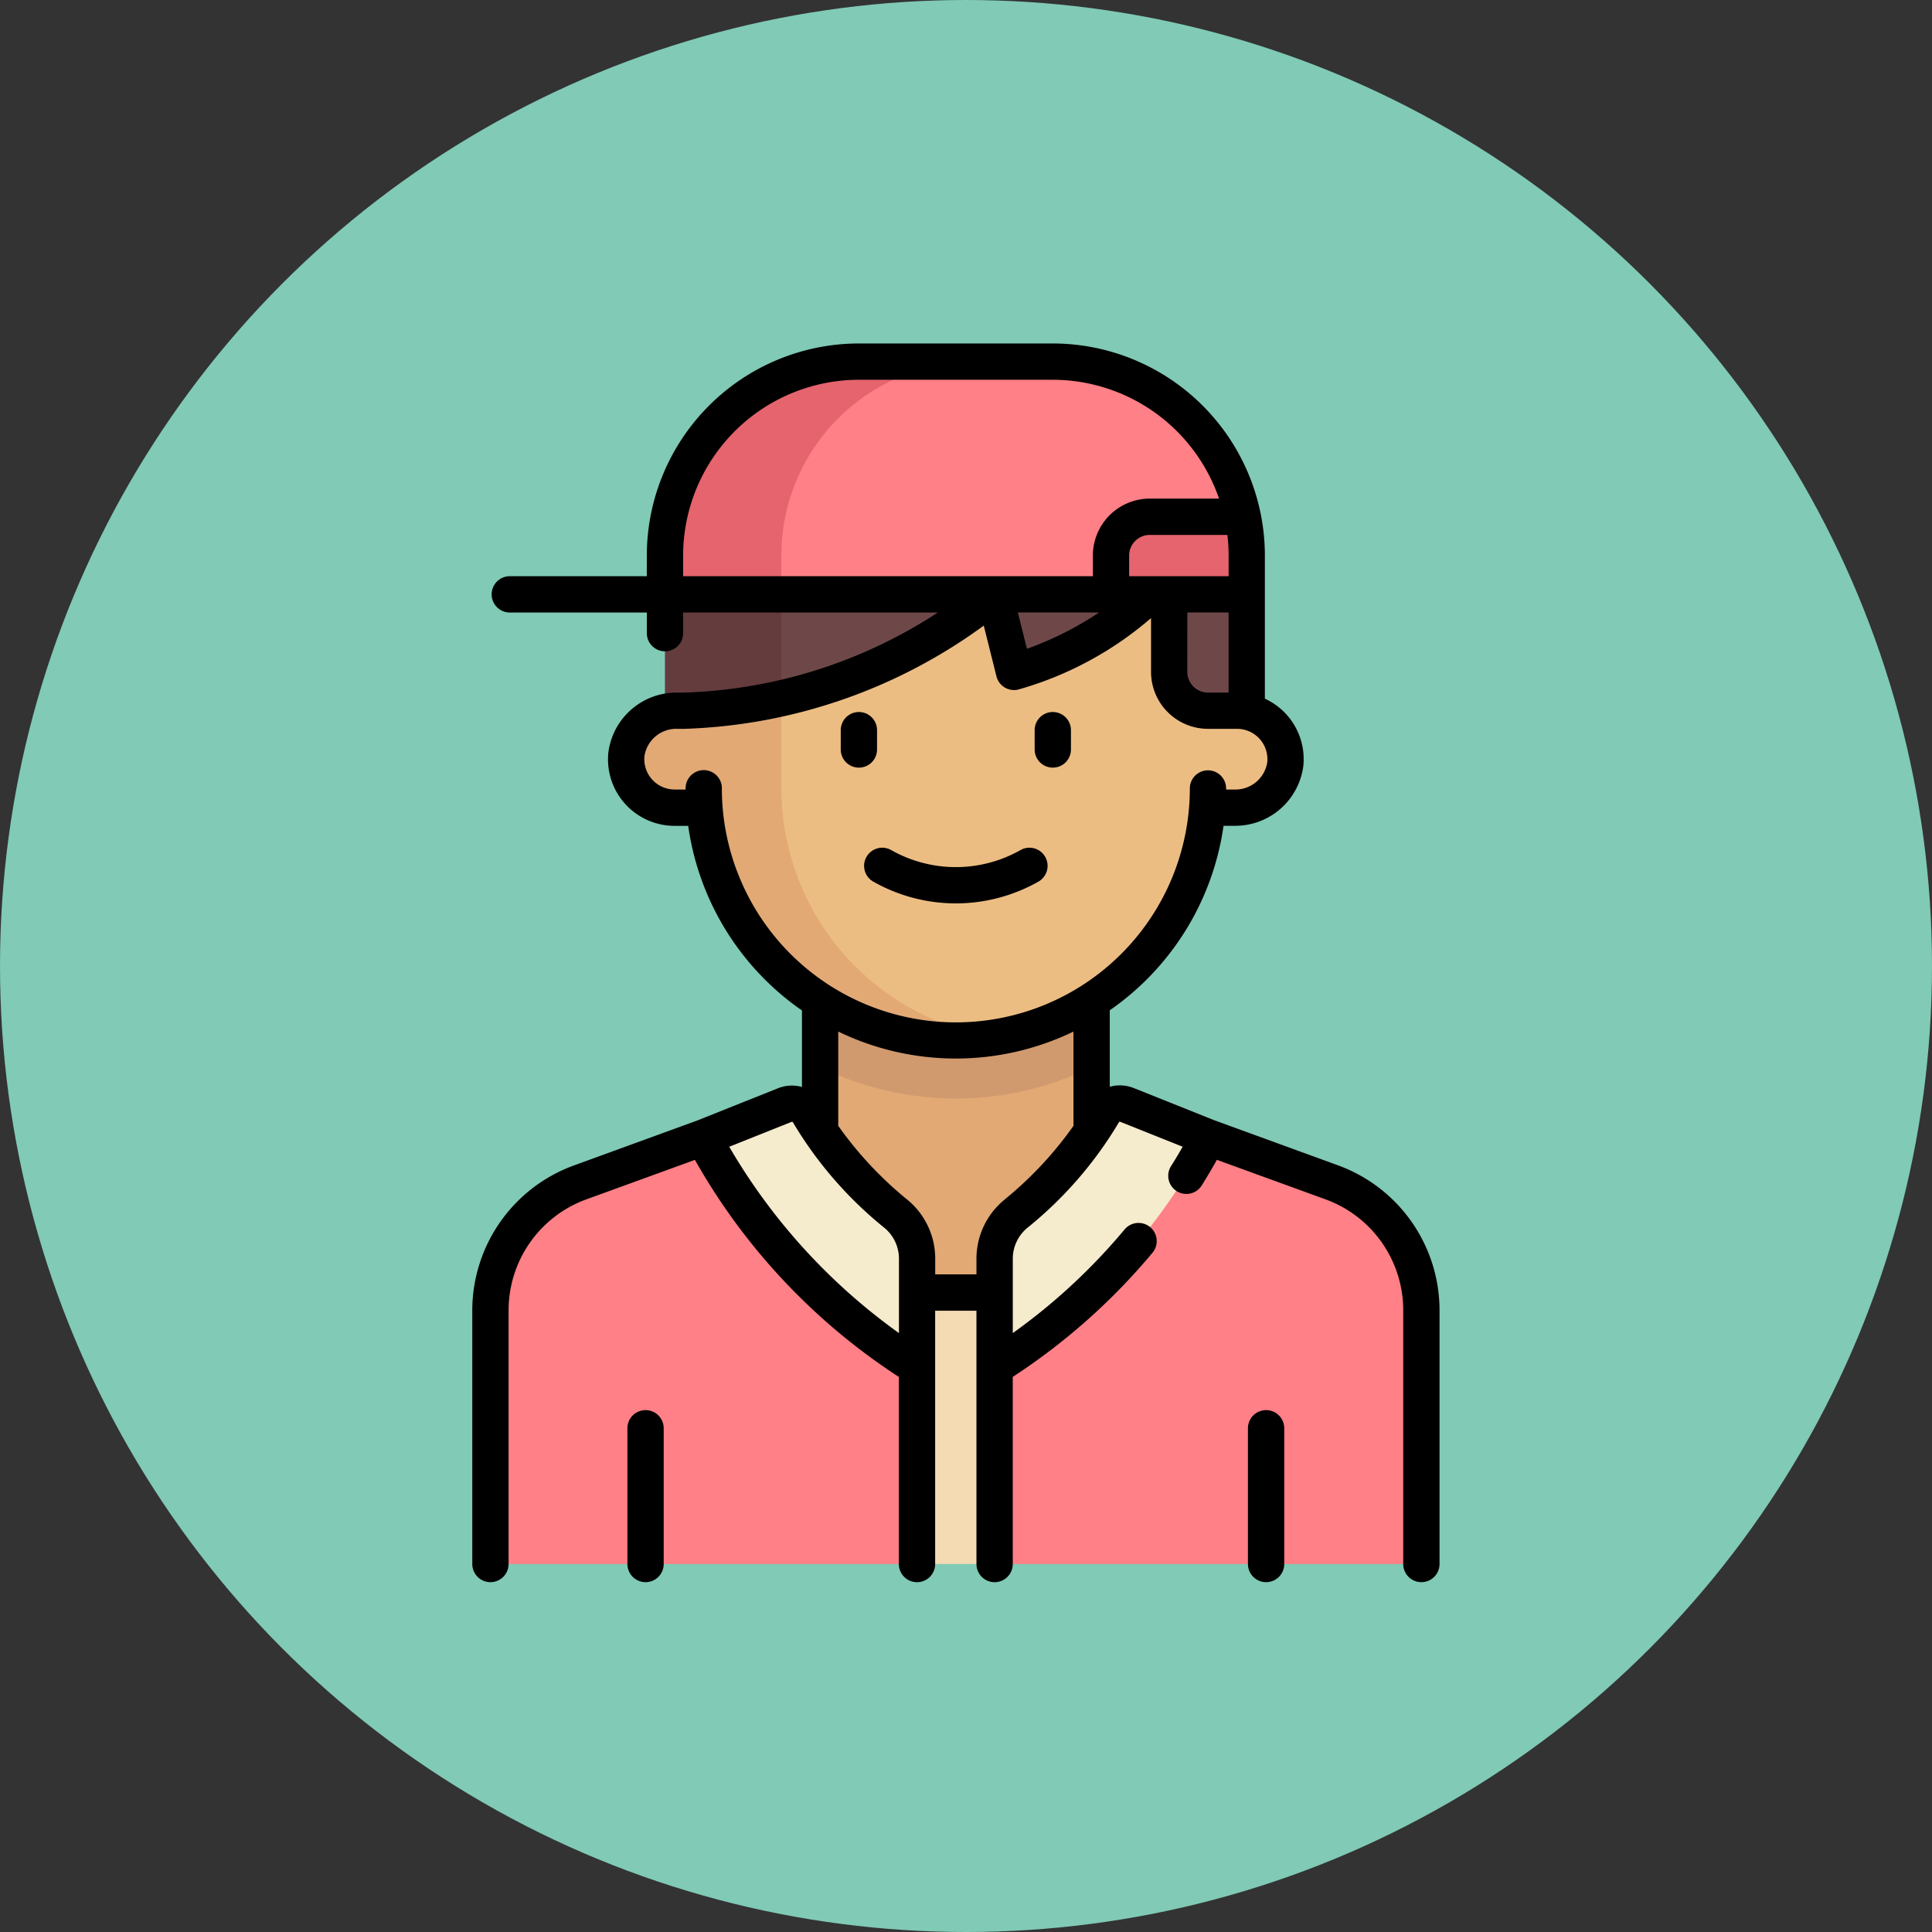 <svg xmlns="http://www.w3.org/2000/svg" width="90" height="90" viewBox="0 0 90 90"><rect x="0" y="0" width="90" height="90" fill="#333333" stroke="none"/><g transform="translate(-1125 -18492)"><circle cx="45" cy="45" r="45" transform="translate(1125 18492)" fill="#80cab6"/><g transform="translate(1090.887 18508)"><g transform="translate(56.958 0.845)"><path d="M199.887,256h12.648v16.262H199.887Z" transform="translate(-184.529 -227.994)" fill="#e2a975"/><path d="M229.356,404.922h-3.614l-1.807-12.648h7.228Z" transform="translate(-205.866 -348.909)" fill="#f4dbb3"/><path d="M73.551,328.145l-5.775,2.1a6.324,6.324,0,0,0-4.163,5.943V348.02H83.488v-9.034Z" transform="translate(-63.613 -292.008)" fill="#ff8086"/><path d="M199.887,260.852a14.321,14.321,0,0,0,12.648,0V256H199.887Z" transform="translate(-184.529 -227.994)" fill="#d19a6e"/><path d="M148.184,109.114h-1.355v-5.421H123.34v5.421h-.9c-1.247,0-2.71,1.011-2.71,2.259a2.259,2.259,0,0,0,2.259,2.259h1.4a11.733,11.733,0,0,0,23.4,0h1.4a2.259,2.259,0,0,0,0-4.517Z" transform="translate(-113.402 -92.852)" fill="#ecbd83"/><path d="M126.953,112.728v-9.034H123.34v5.421h-1.355a2.259,2.259,0,0,0,0,4.517h1.4A11.661,11.661,0,0,0,136.9,124.321a11.737,11.737,0,0,1-9.943-11.592Z" transform="translate(-113.402 -92.853)" fill="#e2a975"/><path d="M151.79,87.661l3.616,6.869a21.08,21.08,0,0,0,9.935-5.062l.9,3.614s4.517-.9,7.227-3.614v3.614a1.807,1.807,0,0,0,1.807,1.807h1.807V87.661Z" transform="translate(-141.852 -78.627)" fill="#6e4848"/><path d="M141.179,87.661h-3.614l-1.807,1.807v5.324a17.713,17.713,0,0,0,5.421-.274Z" transform="translate(-127.627 -78.627)" fill="#643c3e"/><path d="M153.827,7.5h-9.034a9.034,9.034,0,0,0-9.034,9.034v1.807h27.1V16.534A9.034,9.034,0,0,0,153.827,7.5Z" transform="translate(-127.628 -7.5)" fill="#ff8086"/><path d="M161.728,321.414a2.719,2.719,0,0,0-1.011-2.105,17.621,17.621,0,0,1-4.044-4.663.9.9,0,0,0-1.116-.385l-3.767,1.507a27.851,27.851,0,0,0,9.938,10.7v-5.05Z" transform="translate(-141.852 -279.631)" fill="#f5ebcd"/><path d="M150.213,7.5h-5.421a9.034,9.034,0,0,0-9.034,9.034v1.807h5.421V16.534A9.034,9.034,0,0,1,150.213,7.5Z" transform="translate(-127.627 -7.5)" fill="#e5646e"/><path d="M326.272,71.629h-4.336a1.807,1.807,0,0,0-1.807,1.807v1.807h6.324V73.436A9.081,9.081,0,0,0,326.272,71.629Z" transform="translate(-291.22 -64.402)" fill="#e5646e"/><path d="M281.97,328.145l5.775,2.1a6.324,6.324,0,0,1,4.163,5.943V348.02H272.032v-9.034Z" transform="translate(-248.543 -292.008)" fill="#ff8086"/><path d="M272.032,321.414a2.719,2.719,0,0,1,1.011-2.105,17.622,17.622,0,0,0,4.044-4.663.9.9,0,0,1,1.116-.385l3.767,1.507a27.851,27.851,0,0,1-9.938,10.7v-5.05Z" transform="translate(-248.543 -279.631)" fill="#f5ebcd"/></g><g transform="translate(56.113 0)"><path d="M210.11,154.055v-.9a.845.845,0,0,0-1.691,0v.9a.845.845,0,0,0,1.691,0Z" transform="translate(-191.254 -135.141)"/><path d="M289.426,154.9a.845.845,0,0,0,.845-.845v-.9a.845.845,0,1,0-1.691,0v.9A.845.845,0,0,0,289.426,154.9Z" transform="translate(-262.382 -135.141)"/><path d="M121.087,440.887a.845.845,0,0,0-.845.845v6.324a.845.845,0,0,0,1.691,0v-6.324A.845.845,0,0,0,121.087,440.887Z" transform="translate(-113.015 -391.198)"/><path d="M96.449,38.288l-5.762-2.1-3.755-1.5a1.744,1.744,0,0,0-1.122-.062V31.063a12.608,12.608,0,0,0,5.3-8.594h.5a3.2,3.2,0,0,0,3.217-2.787,3.1,3.1,0,0,0-1.791-3.135V9.88A9.891,9.891,0,0,0,83.158,0H74.124a9.891,9.891,0,0,0-9.88,9.88v.962H57.862a.845.845,0,1,0,0,1.691h6.383v.962a.845.845,0,1,0,1.691,0v-.962H77.8a22.874,22.874,0,0,1-11.81,3.73H65.67a3.2,3.2,0,0,0-3.217,2.787,3.1,3.1,0,0,0,3.088,3.421h.631a12.6,12.6,0,0,0,5.3,8.6v3.564a1.744,1.744,0,0,0-1.122.062l-3.755,1.5-5.762,2.1a7.191,7.191,0,0,0-4.719,6.738V56.858a.845.845,0,0,0,1.691,0V45.026a5.5,5.5,0,0,1,3.606-5.149l5.074-1.845a29.135,29.135,0,0,0,9.5,10.11v8.717a.845.845,0,0,0,1.691,0v-11.8H79.6v11.8a.845.845,0,0,0,1.691,0V48.141A29.4,29.4,0,0,0,87.8,42.359a.845.845,0,0,0-1.3-1.086A27.849,27.849,0,0,1,81.293,46.1V42.629a1.865,1.865,0,0,1,.7-1.449,18.376,18.376,0,0,0,4.241-4.895.056.056,0,0,1,.071-.025l2.9,1.159c-.144.256-.327.567-.55.919a.845.845,0,0,0,1.43.9c.3-.484.541-.894.714-1.209l5.076,1.846a5.5,5.5,0,0,1,3.606,5.149V56.858a.845.845,0,0,0,1.691,0V45.026A7.192,7.192,0,0,0,96.449,38.288ZM91.347,9.88v.962H86.713V9.88a.963.963,0,0,1,.962-.962h3.614A8.233,8.233,0,0,1,91.347,9.88Zm-6.035,2.652a15.428,15.428,0,0,1-3.36,1.691l-.423-1.691Zm4.111,0h1.923v3.73h-.962a.963.963,0,0,1-.962-.962ZM65.935,9.88a8.2,8.2,0,0,1,8.189-8.189h9.034A8.2,8.2,0,0,1,90.9,7.227H87.675A2.655,2.655,0,0,0,85.023,9.88v.962H65.935Zm1.807,10.841a.845.845,0,1,0-1.691,0v.058h-.51a1.414,1.414,0,0,1-1.406-1.562,1.5,1.5,0,0,1,1.535-1.265h.323A24.948,24.948,0,0,0,79.94,13.143l.591,2.362a.844.844,0,0,0,1.025.615,16.189,16.189,0,0,0,6.177-3.327V15.3a2.655,2.655,0,0,0,2.652,2.652h1.355a1.414,1.414,0,0,1,1.406,1.562,1.5,1.5,0,0,1-1.535,1.265H91.23v-.049a.845.845,0,0,0-.845-.845h0a.845.845,0,0,0-.845.845,10.9,10.9,0,0,1-21.8-.008Zm.341,16.7,2.9-1.158a.056.056,0,0,1,.071.025A18.375,18.375,0,0,0,75.29,41.18a1.865,1.865,0,0,1,.7,1.45V46.1A27.953,27.953,0,0,1,68.082,37.418Zm12.843,2.449A3.549,3.549,0,0,0,79.6,42.629v.735H77.679v-.735a3.549,3.549,0,0,0-1.323-2.762,17.276,17.276,0,0,1-3.194-3.422V32.054a12.572,12.572,0,0,0,10.958,0v4.392A17.281,17.281,0,0,1,80.925,39.868Z" transform="translate(-56.113 0)"/><path d="M377.6,440.887a.845.845,0,0,0-.845.845v6.324a.845.845,0,0,0,1.691,0v-6.324A.845.845,0,0,0,377.6,440.887Z" transform="translate(-340.621 -391.198)"/><path d="M226.22,209.986a.845.845,0,1,0-.879-1.444,6.115,6.115,0,0,1-5.978,0,.845.845,0,1,0-.879,1.444,7.8,7.8,0,0,0,7.735,0Z" transform="translate(-199.825 -184.929)"/></g></g></g></svg>